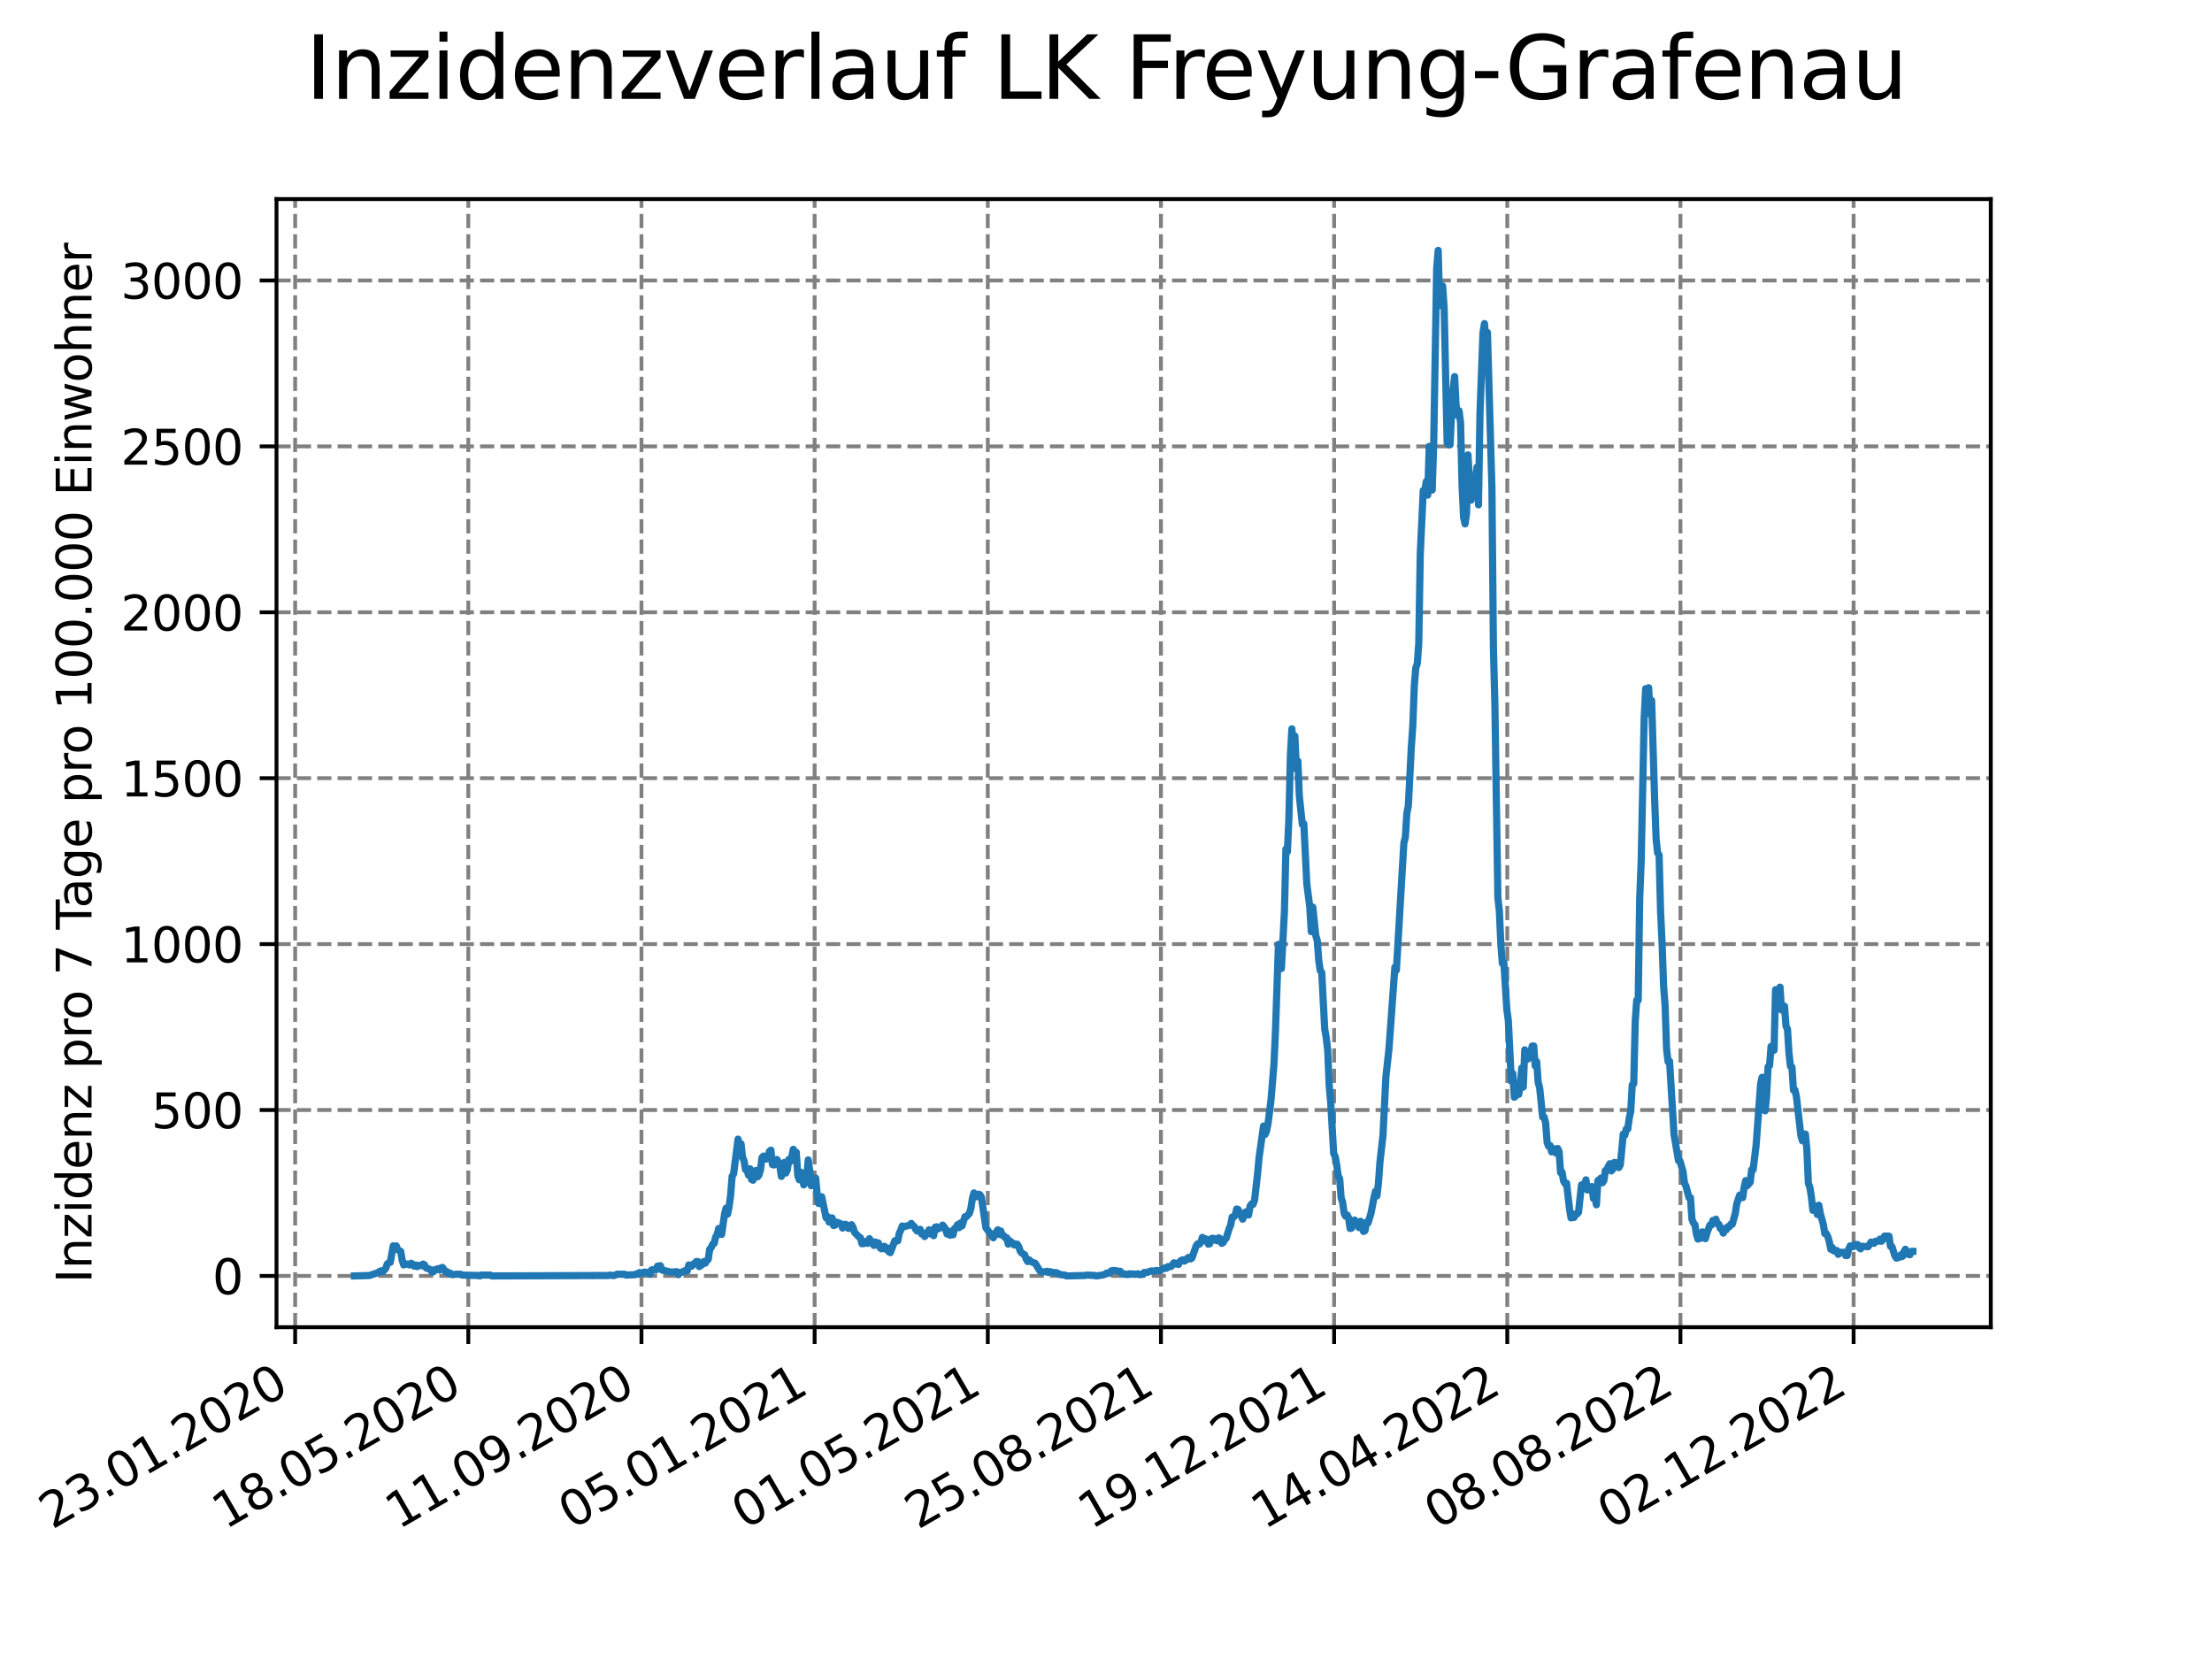 <?xml version="1.0" encoding="utf-8" standalone="no"?>
<!DOCTYPE svg PUBLIC "-//W3C//DTD SVG 1.1//EN"
  "http://www.w3.org/Graphics/SVG/1.1/DTD/svg11.dtd">
<svg xmlns:xlink="http://www.w3.org/1999/xlink" width="460.8pt" height="345.6pt" viewBox="0 0 460.8 345.6" xmlns="http://www.w3.org/2000/svg" version="1.1">
 <defs>
  <style type="text/css">*{stroke-linejoin: round; stroke-linecap: butt}</style>
 </defs>
 <g id="figure_1">
  <g id="patch_1">
   <path d="M 0 345.6 
L 460.8 345.6 
L 460.8 0 
L 0 0 
z
" style="fill: #ffffff"/>
  </g>
  <g id="axes_1">
   <g id="patch_2">
    <path d="M 57.6 276.48 
L 414.72 276.48 
L 414.72 41.472 
L 57.6 41.472 
z
" style="fill: #ffffff"/>
   </g>
   <g id="matplotlib.axis_1">
    <g id="xtick_1">
     <g id="line2d_1">
      <path d="M 61.485 276.48 
L 61.485 41.472 
" clip-path="url(#pc137f4e716)" style="fill: none; stroke-dasharray: 2.96,1.28; stroke-dashoffset: 0; stroke: #808080; stroke-width: 0.8"/>
     </g>
     <g id="line2d_2">
      <defs>
       <path id="mbde26424a0" d="M 0 0 
L 0 3.5 
" style="stroke: #000000; stroke-width: 0.8"/>
      </defs>
      <g>
       <use xlink:href="#mbde26424a0" x="61.485" y="276.48" style="stroke: #000000; stroke-width: 0.8"/>
      </g>
     </g>
     <g id="text_1">
      <!-- 23.01.2020 -->
      <g transform="translate(10.859 318.689) rotate(-30) scale(0.1 -0.1)">
       <defs>
        <path id="DejaVuSans-32" d="M 1228 531 
L 3431 531 
L 3431 0 
L 469 0 
L 469 531 
Q 828 903 1448 1529 
Q 2069 2156 2228 2338 
Q 2531 2678 2651 2914 
Q 2772 3150 2772 3378 
Q 2772 3750 2511 3984 
Q 2250 4219 1831 4219 
Q 1534 4219 1204 4116 
Q 875 4013 500 3803 
L 500 4441 
Q 881 4594 1212 4672 
Q 1544 4750 1819 4750 
Q 2544 4750 2975 4387 
Q 3406 4025 3406 3419 
Q 3406 3131 3298 2873 
Q 3191 2616 2906 2266 
Q 2828 2175 2409 1742 
Q 1991 1309 1228 531 
z
" transform="scale(0.016)"/>
        <path id="DejaVuSans-33" d="M 2597 2516 
Q 3050 2419 3304 2112 
Q 3559 1806 3559 1356 
Q 3559 666 3084 287 
Q 2609 -91 1734 -91 
Q 1441 -91 1130 -33 
Q 819 25 488 141 
L 488 750 
Q 750 597 1062 519 
Q 1375 441 1716 441 
Q 2309 441 2620 675 
Q 2931 909 2931 1356 
Q 2931 1769 2642 2001 
Q 2353 2234 1838 2234 
L 1294 2234 
L 1294 2753 
L 1863 2753 
Q 2328 2753 2575 2939 
Q 2822 3125 2822 3475 
Q 2822 3834 2567 4026 
Q 2313 4219 1838 4219 
Q 1578 4219 1281 4162 
Q 984 4106 628 3988 
L 628 4550 
Q 988 4650 1302 4700 
Q 1616 4750 1894 4750 
Q 2613 4750 3031 4423 
Q 3450 4097 3450 3541 
Q 3450 3153 3228 2886 
Q 3006 2619 2597 2516 
z
" transform="scale(0.016)"/>
        <path id="DejaVuSans-2e" d="M 684 794 
L 1344 794 
L 1344 0 
L 684 0 
L 684 794 
z
" transform="scale(0.016)"/>
        <path id="DejaVuSans-30" d="M 2034 4250 
Q 1547 4250 1301 3770 
Q 1056 3291 1056 2328 
Q 1056 1369 1301 889 
Q 1547 409 2034 409 
Q 2525 409 2770 889 
Q 3016 1369 3016 2328 
Q 3016 3291 2770 3770 
Q 2525 4250 2034 4250 
z
M 2034 4750 
Q 2819 4750 3233 4129 
Q 3647 3509 3647 2328 
Q 3647 1150 3233 529 
Q 2819 -91 2034 -91 
Q 1250 -91 836 529 
Q 422 1150 422 2328 
Q 422 3509 836 4129 
Q 1250 4750 2034 4750 
z
" transform="scale(0.016)"/>
        <path id="DejaVuSans-31" d="M 794 531 
L 1825 531 
L 1825 4091 
L 703 3866 
L 703 4441 
L 1819 4666 
L 2450 4666 
L 2450 531 
L 3481 531 
L 3481 0 
L 794 0 
L 794 531 
z
" transform="scale(0.016)"/>
       </defs>
       <use xlink:href="#DejaVuSans-32"/>
       <use xlink:href="#DejaVuSans-33" x="63.623"/>
       <use xlink:href="#DejaVuSans-2e" x="127.246"/>
       <use xlink:href="#DejaVuSans-30" x="159.033"/>
       <use xlink:href="#DejaVuSans-31" x="222.656"/>
       <use xlink:href="#DejaVuSans-2e" x="286.279"/>
       <use xlink:href="#DejaVuSans-32" x="318.066"/>
       <use xlink:href="#DejaVuSans-30" x="381.689"/>
       <use xlink:href="#DejaVuSans-32" x="445.312"/>
       <use xlink:href="#DejaVuSans-30" x="508.936"/>
      </g>
     </g>
    </g>
    <g id="xtick_2">
     <g id="line2d_3">
      <path d="M 97.557 276.48 
L 97.557 41.472 
" clip-path="url(#pc137f4e716)" style="fill: none; stroke-dasharray: 2.96,1.28; stroke-dashoffset: 0; stroke: #808080; stroke-width: 0.8"/>
     </g>
     <g id="line2d_4">
      <g>
       <use xlink:href="#mbde26424a0" x="97.557" y="276.48" style="stroke: #000000; stroke-width: 0.8"/>
      </g>
     </g>
     <g id="text_2">
      <!-- 18.05.2020 -->
      <g transform="translate(46.932 318.689) rotate(-30) scale(0.1 -0.1)">
       <defs>
        <path id="DejaVuSans-38" d="M 2034 2216 
Q 1584 2216 1326 1975 
Q 1069 1734 1069 1313 
Q 1069 891 1326 650 
Q 1584 409 2034 409 
Q 2484 409 2743 651 
Q 3003 894 3003 1313 
Q 3003 1734 2745 1975 
Q 2488 2216 2034 2216 
z
M 1403 2484 
Q 997 2584 770 2862 
Q 544 3141 544 3541 
Q 544 4100 942 4425 
Q 1341 4750 2034 4750 
Q 2731 4750 3128 4425 
Q 3525 4100 3525 3541 
Q 3525 3141 3298 2862 
Q 3072 2584 2669 2484 
Q 3125 2378 3379 2068 
Q 3634 1759 3634 1313 
Q 3634 634 3220 271 
Q 2806 -91 2034 -91 
Q 1263 -91 848 271 
Q 434 634 434 1313 
Q 434 1759 690 2068 
Q 947 2378 1403 2484 
z
M 1172 3481 
Q 1172 3119 1398 2916 
Q 1625 2713 2034 2713 
Q 2441 2713 2670 2916 
Q 2900 3119 2900 3481 
Q 2900 3844 2670 4047 
Q 2441 4250 2034 4250 
Q 1625 4250 1398 4047 
Q 1172 3844 1172 3481 
z
" transform="scale(0.016)"/>
        <path id="DejaVuSans-35" d="M 691 4666 
L 3169 4666 
L 3169 4134 
L 1269 4134 
L 1269 2991 
Q 1406 3038 1543 3061 
Q 1681 3084 1819 3084 
Q 2600 3084 3056 2656 
Q 3513 2228 3513 1497 
Q 3513 744 3044 326 
Q 2575 -91 1722 -91 
Q 1428 -91 1123 -41 
Q 819 9 494 109 
L 494 744 
Q 775 591 1075 516 
Q 1375 441 1709 441 
Q 2250 441 2565 725 
Q 2881 1009 2881 1497 
Q 2881 1984 2565 2268 
Q 2250 2553 1709 2553 
Q 1456 2553 1204 2497 
Q 953 2441 691 2322 
L 691 4666 
z
" transform="scale(0.016)"/>
       </defs>
       <use xlink:href="#DejaVuSans-31"/>
       <use xlink:href="#DejaVuSans-38" x="63.623"/>
       <use xlink:href="#DejaVuSans-2e" x="127.246"/>
       <use xlink:href="#DejaVuSans-30" x="159.033"/>
       <use xlink:href="#DejaVuSans-35" x="222.656"/>
       <use xlink:href="#DejaVuSans-2e" x="286.279"/>
       <use xlink:href="#DejaVuSans-32" x="318.066"/>
       <use xlink:href="#DejaVuSans-30" x="381.689"/>
       <use xlink:href="#DejaVuSans-32" x="445.312"/>
       <use xlink:href="#DejaVuSans-30" x="508.936"/>
      </g>
     </g>
    </g>
    <g id="xtick_3">
     <g id="line2d_5">
      <path d="M 133.63 276.48 
L 133.63 41.472 
" clip-path="url(#pc137f4e716)" style="fill: none; stroke-dasharray: 2.96,1.28; stroke-dashoffset: 0; stroke: #808080; stroke-width: 0.8"/>
     </g>
     <g id="line2d_6">
      <g>
       <use xlink:href="#mbde26424a0" x="133.63" y="276.48" style="stroke: #000000; stroke-width: 0.8"/>
      </g>
     </g>
     <g id="text_3">
      <!-- 11.09.2020 -->
      <g transform="translate(83.005 318.689) rotate(-30) scale(0.1 -0.1)">
       <defs>
        <path id="DejaVuSans-39" d="M 703 97 
L 703 672 
Q 941 559 1184 500 
Q 1428 441 1663 441 
Q 2288 441 2617 861 
Q 2947 1281 2994 2138 
Q 2813 1869 2534 1725 
Q 2256 1581 1919 1581 
Q 1219 1581 811 2004 
Q 403 2428 403 3163 
Q 403 3881 828 4315 
Q 1253 4750 1959 4750 
Q 2769 4750 3195 4129 
Q 3622 3509 3622 2328 
Q 3622 1225 3098 567 
Q 2575 -91 1691 -91 
Q 1453 -91 1209 -44 
Q 966 3 703 97 
z
M 1959 2075 
Q 2384 2075 2632 2365 
Q 2881 2656 2881 3163 
Q 2881 3666 2632 3958 
Q 2384 4250 1959 4250 
Q 1534 4250 1286 3958 
Q 1038 3666 1038 3163 
Q 1038 2656 1286 2365 
Q 1534 2075 1959 2075 
z
" transform="scale(0.016)"/>
       </defs>
       <use xlink:href="#DejaVuSans-31"/>
       <use xlink:href="#DejaVuSans-31" x="63.623"/>
       <use xlink:href="#DejaVuSans-2e" x="127.246"/>
       <use xlink:href="#DejaVuSans-30" x="159.033"/>
       <use xlink:href="#DejaVuSans-39" x="222.656"/>
       <use xlink:href="#DejaVuSans-2e" x="286.279"/>
       <use xlink:href="#DejaVuSans-32" x="318.066"/>
       <use xlink:href="#DejaVuSans-30" x="381.689"/>
       <use xlink:href="#DejaVuSans-32" x="445.312"/>
       <use xlink:href="#DejaVuSans-30" x="508.936"/>
      </g>
     </g>
    </g>
    <g id="xtick_4">
     <g id="line2d_7">
      <path d="M 169.703 276.48 
L 169.703 41.472 
" clip-path="url(#pc137f4e716)" style="fill: none; stroke-dasharray: 2.96,1.28; stroke-dashoffset: 0; stroke: #808080; stroke-width: 0.8"/>
     </g>
     <g id="line2d_8">
      <g>
       <use xlink:href="#mbde26424a0" x="169.703" y="276.48" style="stroke: #000000; stroke-width: 0.8"/>
      </g>
     </g>
     <g id="text_4">
      <!-- 05.01.2021 -->
      <g transform="translate(119.078 318.689) rotate(-30) scale(0.1 -0.1)">
       <use xlink:href="#DejaVuSans-30"/>
       <use xlink:href="#DejaVuSans-35" x="63.623"/>
       <use xlink:href="#DejaVuSans-2e" x="127.246"/>
       <use xlink:href="#DejaVuSans-30" x="159.033"/>
       <use xlink:href="#DejaVuSans-31" x="222.656"/>
       <use xlink:href="#DejaVuSans-2e" x="286.279"/>
       <use xlink:href="#DejaVuSans-32" x="318.066"/>
       <use xlink:href="#DejaVuSans-30" x="381.689"/>
       <use xlink:href="#DejaVuSans-32" x="445.312"/>
       <use xlink:href="#DejaVuSans-31" x="508.936"/>
      </g>
     </g>
    </g>
    <g id="xtick_5">
     <g id="line2d_9">
      <path d="M 205.775 276.48 
L 205.775 41.472 
" clip-path="url(#pc137f4e716)" style="fill: none; stroke-dasharray: 2.96,1.28; stroke-dashoffset: 0; stroke: #808080; stroke-width: 0.8"/>
     </g>
     <g id="line2d_10">
      <g>
       <use xlink:href="#mbde26424a0" x="205.775" y="276.48" style="stroke: #000000; stroke-width: 0.8"/>
      </g>
     </g>
     <g id="text_5">
      <!-- 01.05.2021 -->
      <g transform="translate(155.15 318.689) rotate(-30) scale(0.1 -0.1)">
       <use xlink:href="#DejaVuSans-30"/>
       <use xlink:href="#DejaVuSans-31" x="63.623"/>
       <use xlink:href="#DejaVuSans-2e" x="127.246"/>
       <use xlink:href="#DejaVuSans-30" x="159.033"/>
       <use xlink:href="#DejaVuSans-35" x="222.656"/>
       <use xlink:href="#DejaVuSans-2e" x="286.279"/>
       <use xlink:href="#DejaVuSans-32" x="318.066"/>
       <use xlink:href="#DejaVuSans-30" x="381.689"/>
       <use xlink:href="#DejaVuSans-32" x="445.312"/>
       <use xlink:href="#DejaVuSans-31" x="508.936"/>
      </g>
     </g>
    </g>
    <g id="xtick_6">
     <g id="line2d_11">
      <path d="M 241.848 276.48 
L 241.848 41.472 
" clip-path="url(#pc137f4e716)" style="fill: none; stroke-dasharray: 2.96,1.28; stroke-dashoffset: 0; stroke: #808080; stroke-width: 0.8"/>
     </g>
     <g id="line2d_12">
      <g>
       <use xlink:href="#mbde26424a0" x="241.848" y="276.48" style="stroke: #000000; stroke-width: 0.8"/>
      </g>
     </g>
     <g id="text_6">
      <!-- 25.08.2021 -->
      <g transform="translate(191.223 318.689) rotate(-30) scale(0.1 -0.1)">
       <use xlink:href="#DejaVuSans-32"/>
       <use xlink:href="#DejaVuSans-35" x="63.623"/>
       <use xlink:href="#DejaVuSans-2e" x="127.246"/>
       <use xlink:href="#DejaVuSans-30" x="159.033"/>
       <use xlink:href="#DejaVuSans-38" x="222.656"/>
       <use xlink:href="#DejaVuSans-2e" x="286.279"/>
       <use xlink:href="#DejaVuSans-32" x="318.066"/>
       <use xlink:href="#DejaVuSans-30" x="381.689"/>
       <use xlink:href="#DejaVuSans-32" x="445.312"/>
       <use xlink:href="#DejaVuSans-31" x="508.936"/>
      </g>
     </g>
    </g>
    <g id="xtick_7">
     <g id="line2d_13">
      <path d="M 277.921 276.48 
L 277.921 41.472 
" clip-path="url(#pc137f4e716)" style="fill: none; stroke-dasharray: 2.96,1.28; stroke-dashoffset: 0; stroke: #808080; stroke-width: 0.8"/>
     </g>
     <g id="line2d_14">
      <g>
       <use xlink:href="#mbde26424a0" x="277.921" y="276.48" style="stroke: #000000; stroke-width: 0.8"/>
      </g>
     </g>
     <g id="text_7">
      <!-- 19.12.2021 -->
      <g transform="translate(227.296 318.689) rotate(-30) scale(0.1 -0.1)">
       <use xlink:href="#DejaVuSans-31"/>
       <use xlink:href="#DejaVuSans-39" x="63.623"/>
       <use xlink:href="#DejaVuSans-2e" x="127.246"/>
       <use xlink:href="#DejaVuSans-31" x="159.033"/>
       <use xlink:href="#DejaVuSans-32" x="222.656"/>
       <use xlink:href="#DejaVuSans-2e" x="286.279"/>
       <use xlink:href="#DejaVuSans-32" x="318.066"/>
       <use xlink:href="#DejaVuSans-30" x="381.689"/>
       <use xlink:href="#DejaVuSans-32" x="445.312"/>
       <use xlink:href="#DejaVuSans-31" x="508.936"/>
      </g>
     </g>
    </g>
    <g id="xtick_8">
     <g id="line2d_15">
      <path d="M 313.994 276.48 
L 313.994 41.472 
" clip-path="url(#pc137f4e716)" style="fill: none; stroke-dasharray: 2.96,1.28; stroke-dashoffset: 0; stroke: #808080; stroke-width: 0.8"/>
     </g>
     <g id="line2d_16">
      <g>
       <use xlink:href="#mbde26424a0" x="313.994" y="276.48" style="stroke: #000000; stroke-width: 0.8"/>
      </g>
     </g>
     <g id="text_8">
      <!-- 14.04.2022 -->
      <g transform="translate(263.368 318.689) rotate(-30) scale(0.1 -0.1)">
       <defs>
        <path id="DejaVuSans-34" d="M 2419 4116 
L 825 1625 
L 2419 1625 
L 2419 4116 
z
M 2253 4666 
L 3047 4666 
L 3047 1625 
L 3713 1625 
L 3713 1100 
L 3047 1100 
L 3047 0 
L 2419 0 
L 2419 1100 
L 313 1100 
L 313 1709 
L 2253 4666 
z
" transform="scale(0.016)"/>
       </defs>
       <use xlink:href="#DejaVuSans-31"/>
       <use xlink:href="#DejaVuSans-34" x="63.623"/>
       <use xlink:href="#DejaVuSans-2e" x="127.246"/>
       <use xlink:href="#DejaVuSans-30" x="159.033"/>
       <use xlink:href="#DejaVuSans-34" x="222.656"/>
       <use xlink:href="#DejaVuSans-2e" x="286.279"/>
       <use xlink:href="#DejaVuSans-32" x="318.066"/>
       <use xlink:href="#DejaVuSans-30" x="381.689"/>
       <use xlink:href="#DejaVuSans-32" x="445.312"/>
       <use xlink:href="#DejaVuSans-32" x="508.936"/>
      </g>
     </g>
    </g>
    <g id="xtick_9">
     <g id="line2d_17">
      <path d="M 350.066 276.48 
L 350.066 41.472 
" clip-path="url(#pc137f4e716)" style="fill: none; stroke-dasharray: 2.96,1.28; stroke-dashoffset: 0; stroke: #808080; stroke-width: 0.8"/>
     </g>
     <g id="line2d_18">
      <g>
       <use xlink:href="#mbde26424a0" x="350.066" y="276.48" style="stroke: #000000; stroke-width: 0.8"/>
      </g>
     </g>
     <g id="text_9">
      <!-- 08.08.2022 -->
      <g transform="translate(299.441 318.689) rotate(-30) scale(0.1 -0.1)">
       <use xlink:href="#DejaVuSans-30"/>
       <use xlink:href="#DejaVuSans-38" x="63.623"/>
       <use xlink:href="#DejaVuSans-2e" x="127.246"/>
       <use xlink:href="#DejaVuSans-30" x="159.033"/>
       <use xlink:href="#DejaVuSans-38" x="222.656"/>
       <use xlink:href="#DejaVuSans-2e" x="286.279"/>
       <use xlink:href="#DejaVuSans-32" x="318.066"/>
       <use xlink:href="#DejaVuSans-30" x="381.689"/>
       <use xlink:href="#DejaVuSans-32" x="445.312"/>
       <use xlink:href="#DejaVuSans-32" x="508.936"/>
      </g>
     </g>
    </g>
    <g id="xtick_10">
     <g id="line2d_19">
      <path d="M 386.139 276.48 
L 386.139 41.472 
" clip-path="url(#pc137f4e716)" style="fill: none; stroke-dasharray: 2.96,1.28; stroke-dashoffset: 0; stroke: #808080; stroke-width: 0.8"/>
     </g>
     <g id="line2d_20">
      <g>
       <use xlink:href="#mbde26424a0" x="386.139" y="276.48" style="stroke: #000000; stroke-width: 0.8"/>
      </g>
     </g>
     <g id="text_10">
      <!-- 02.12.2022 -->
      <g transform="translate(335.514 318.689) rotate(-30) scale(0.1 -0.1)">
       <use xlink:href="#DejaVuSans-30"/>
       <use xlink:href="#DejaVuSans-32" x="63.623"/>
       <use xlink:href="#DejaVuSans-2e" x="127.246"/>
       <use xlink:href="#DejaVuSans-31" x="159.033"/>
       <use xlink:href="#DejaVuSans-32" x="222.656"/>
       <use xlink:href="#DejaVuSans-2e" x="286.279"/>
       <use xlink:href="#DejaVuSans-32" x="318.066"/>
       <use xlink:href="#DejaVuSans-30" x="381.689"/>
       <use xlink:href="#DejaVuSans-32" x="445.312"/>
       <use xlink:href="#DejaVuSans-32" x="508.936"/>
      </g>
     </g>
    </g>
   </g>
   <g id="matplotlib.axis_2">
    <g id="ytick_1">
     <g id="line2d_21">
      <path d="M 57.6 265.798 
L 414.72 265.798 
" clip-path="url(#pc137f4e716)" style="fill: none; stroke-dasharray: 2.96,1.28; stroke-dashoffset: 0; stroke: #808080; stroke-width: 0.8"/>
     </g>
     <g id="line2d_22">
      <defs>
       <path id="m757ca12ae9" d="M 0 0 
L -3.5 0 
" style="stroke: #000000; stroke-width: 0.8"/>
      </defs>
      <g>
       <use xlink:href="#m757ca12ae9" x="57.6" y="265.798" style="stroke: #000000; stroke-width: 0.8"/>
      </g>
     </g>
     <g id="text_11">
      <!-- 0 -->
      <g transform="translate(44.237 269.597) scale(0.1 -0.1)">
       <use xlink:href="#DejaVuSans-30"/>
      </g>
     </g>
    </g>
    <g id="ytick_2">
     <g id="line2d_23">
      <path d="M 57.6 231.236 
L 414.72 231.236 
" clip-path="url(#pc137f4e716)" style="fill: none; stroke-dasharray: 2.96,1.28; stroke-dashoffset: 0; stroke: #808080; stroke-width: 0.8"/>
     </g>
     <g id="line2d_24">
      <g>
       <use xlink:href="#m757ca12ae9" x="57.6" y="231.236" style="stroke: #000000; stroke-width: 0.8"/>
      </g>
     </g>
     <g id="text_12">
      <!-- 500 -->
      <g transform="translate(31.512 235.036) scale(0.1 -0.1)">
       <use xlink:href="#DejaVuSans-35"/>
       <use xlink:href="#DejaVuSans-30" x="63.623"/>
       <use xlink:href="#DejaVuSans-30" x="127.246"/>
      </g>
     </g>
    </g>
    <g id="ytick_3">
     <g id="line2d_25">
      <path d="M 57.6 196.675 
L 414.72 196.675 
" clip-path="url(#pc137f4e716)" style="fill: none; stroke-dasharray: 2.96,1.28; stroke-dashoffset: 0; stroke: #808080; stroke-width: 0.8"/>
     </g>
     <g id="line2d_26">
      <g>
       <use xlink:href="#m757ca12ae9" x="57.6" y="196.675" style="stroke: #000000; stroke-width: 0.8"/>
      </g>
     </g>
     <g id="text_13">
      <!-- 1000 -->
      <g transform="translate(25.15 200.474) scale(0.1 -0.1)">
       <use xlink:href="#DejaVuSans-31"/>
       <use xlink:href="#DejaVuSans-30" x="63.623"/>
       <use xlink:href="#DejaVuSans-30" x="127.246"/>
       <use xlink:href="#DejaVuSans-30" x="190.869"/>
      </g>
     </g>
    </g>
    <g id="ytick_4">
     <g id="line2d_27">
      <path d="M 57.6 162.114 
L 414.72 162.114 
" clip-path="url(#pc137f4e716)" style="fill: none; stroke-dasharray: 2.96,1.28; stroke-dashoffset: 0; stroke: #808080; stroke-width: 0.8"/>
     </g>
     <g id="line2d_28">
      <g>
       <use xlink:href="#m757ca12ae9" x="57.6" y="162.114" style="stroke: #000000; stroke-width: 0.8"/>
      </g>
     </g>
     <g id="text_14">
      <!-- 1500 -->
      <g transform="translate(25.15 165.913) scale(0.1 -0.1)">
       <use xlink:href="#DejaVuSans-31"/>
       <use xlink:href="#DejaVuSans-35" x="63.623"/>
       <use xlink:href="#DejaVuSans-30" x="127.246"/>
       <use xlink:href="#DejaVuSans-30" x="190.869"/>
      </g>
     </g>
    </g>
    <g id="ytick_5">
     <g id="line2d_29">
      <path d="M 57.6 127.552 
L 414.72 127.552 
" clip-path="url(#pc137f4e716)" style="fill: none; stroke-dasharray: 2.96,1.28; stroke-dashoffset: 0; stroke: #808080; stroke-width: 0.8"/>
     </g>
     <g id="line2d_30">
      <g>
       <use xlink:href="#m757ca12ae9" x="57.6" y="127.552" style="stroke: #000000; stroke-width: 0.8"/>
      </g>
     </g>
     <g id="text_15">
      <!-- 2000 -->
      <g transform="translate(25.15 131.351) scale(0.1 -0.1)">
       <use xlink:href="#DejaVuSans-32"/>
       <use xlink:href="#DejaVuSans-30" x="63.623"/>
       <use xlink:href="#DejaVuSans-30" x="127.246"/>
       <use xlink:href="#DejaVuSans-30" x="190.869"/>
      </g>
     </g>
    </g>
    <g id="ytick_6">
     <g id="line2d_31">
      <path d="M 57.6 92.991 
L 414.72 92.991 
" clip-path="url(#pc137f4e716)" style="fill: none; stroke-dasharray: 2.96,1.28; stroke-dashoffset: 0; stroke: #808080; stroke-width: 0.8"/>
     </g>
     <g id="line2d_32">
      <g>
       <use xlink:href="#m757ca12ae9" x="57.6" y="92.991" style="stroke: #000000; stroke-width: 0.8"/>
      </g>
     </g>
     <g id="text_16">
      <!-- 2500 -->
      <g transform="translate(25.15 96.79) scale(0.1 -0.1)">
       <use xlink:href="#DejaVuSans-32"/>
       <use xlink:href="#DejaVuSans-35" x="63.623"/>
       <use xlink:href="#DejaVuSans-30" x="127.246"/>
       <use xlink:href="#DejaVuSans-30" x="190.869"/>
      </g>
     </g>
    </g>
    <g id="ytick_7">
     <g id="line2d_33">
      <path d="M 57.6 58.429 
L 414.72 58.429 
" clip-path="url(#pc137f4e716)" style="fill: none; stroke-dasharray: 2.96,1.28; stroke-dashoffset: 0; stroke: #808080; stroke-width: 0.8"/>
     </g>
     <g id="line2d_34">
      <g>
       <use xlink:href="#m757ca12ae9" x="57.6" y="58.429" style="stroke: #000000; stroke-width: 0.8"/>
      </g>
     </g>
     <g id="text_17">
      <!-- 3000 -->
      <g transform="translate(25.15 62.229) scale(0.1 -0.1)">
       <use xlink:href="#DejaVuSans-33"/>
       <use xlink:href="#DejaVuSans-30" x="63.623"/>
       <use xlink:href="#DejaVuSans-30" x="127.246"/>
       <use xlink:href="#DejaVuSans-30" x="190.869"/>
      </g>
     </g>
    </g>
    <g id="text_18">
     <!-- Inzidenz pro 7 Tage pro 100.000 Einwohner -->
     <g transform="translate(19.07 267.301) rotate(-90) scale(0.1 -0.1)">
      <defs>
       <path id="DejaVuSans-49" d="M 628 4666 
L 1259 4666 
L 1259 0 
L 628 0 
L 628 4666 
z
" transform="scale(0.016)"/>
       <path id="DejaVuSans-6e" d="M 3513 2113 
L 3513 0 
L 2938 0 
L 2938 2094 
Q 2938 2591 2744 2837 
Q 2550 3084 2163 3084 
Q 1697 3084 1428 2787 
Q 1159 2491 1159 1978 
L 1159 0 
L 581 0 
L 581 3500 
L 1159 3500 
L 1159 2956 
Q 1366 3272 1645 3428 
Q 1925 3584 2291 3584 
Q 2894 3584 3203 3211 
Q 3513 2838 3513 2113 
z
" transform="scale(0.016)"/>
       <path id="DejaVuSans-7a" d="M 353 3500 
L 3084 3500 
L 3084 2975 
L 922 459 
L 3084 459 
L 3084 0 
L 275 0 
L 275 525 
L 2438 3041 
L 353 3041 
L 353 3500 
z
" transform="scale(0.016)"/>
       <path id="DejaVuSans-69" d="M 603 3500 
L 1178 3500 
L 1178 0 
L 603 0 
L 603 3500 
z
M 603 4863 
L 1178 4863 
L 1178 4134 
L 603 4134 
L 603 4863 
z
" transform="scale(0.016)"/>
       <path id="DejaVuSans-64" d="M 2906 2969 
L 2906 4863 
L 3481 4863 
L 3481 0 
L 2906 0 
L 2906 525 
Q 2725 213 2448 61 
Q 2172 -91 1784 -91 
Q 1150 -91 751 415 
Q 353 922 353 1747 
Q 353 2572 751 3078 
Q 1150 3584 1784 3584 
Q 2172 3584 2448 3432 
Q 2725 3281 2906 2969 
z
M 947 1747 
Q 947 1113 1208 752 
Q 1469 391 1925 391 
Q 2381 391 2643 752 
Q 2906 1113 2906 1747 
Q 2906 2381 2643 2742 
Q 2381 3103 1925 3103 
Q 1469 3103 1208 2742 
Q 947 2381 947 1747 
z
" transform="scale(0.016)"/>
       <path id="DejaVuSans-65" d="M 3597 1894 
L 3597 1613 
L 953 1613 
Q 991 1019 1311 708 
Q 1631 397 2203 397 
Q 2534 397 2845 478 
Q 3156 559 3463 722 
L 3463 178 
Q 3153 47 2828 -22 
Q 2503 -91 2169 -91 
Q 1331 -91 842 396 
Q 353 884 353 1716 
Q 353 2575 817 3079 
Q 1281 3584 2069 3584 
Q 2775 3584 3186 3129 
Q 3597 2675 3597 1894 
z
M 3022 2063 
Q 3016 2534 2758 2815 
Q 2500 3097 2075 3097 
Q 1594 3097 1305 2825 
Q 1016 2553 972 2059 
L 3022 2063 
z
" transform="scale(0.016)"/>
       <path id="DejaVuSans-20" transform="scale(0.016)"/>
       <path id="DejaVuSans-70" d="M 1159 525 
L 1159 -1331 
L 581 -1331 
L 581 3500 
L 1159 3500 
L 1159 2969 
Q 1341 3281 1617 3432 
Q 1894 3584 2278 3584 
Q 2916 3584 3314 3078 
Q 3713 2572 3713 1747 
Q 3713 922 3314 415 
Q 2916 -91 2278 -91 
Q 1894 -91 1617 61 
Q 1341 213 1159 525 
z
M 3116 1747 
Q 3116 2381 2855 2742 
Q 2594 3103 2138 3103 
Q 1681 3103 1420 2742 
Q 1159 2381 1159 1747 
Q 1159 1113 1420 752 
Q 1681 391 2138 391 
Q 2594 391 2855 752 
Q 3116 1113 3116 1747 
z
" transform="scale(0.016)"/>
       <path id="DejaVuSans-72" d="M 2631 2963 
Q 2534 3019 2420 3045 
Q 2306 3072 2169 3072 
Q 1681 3072 1420 2755 
Q 1159 2438 1159 1844 
L 1159 0 
L 581 0 
L 581 3500 
L 1159 3500 
L 1159 2956 
Q 1341 3275 1631 3429 
Q 1922 3584 2338 3584 
Q 2397 3584 2469 3576 
Q 2541 3569 2628 3553 
L 2631 2963 
z
" transform="scale(0.016)"/>
       <path id="DejaVuSans-6f" d="M 1959 3097 
Q 1497 3097 1228 2736 
Q 959 2375 959 1747 
Q 959 1119 1226 758 
Q 1494 397 1959 397 
Q 2419 397 2687 759 
Q 2956 1122 2956 1747 
Q 2956 2369 2687 2733 
Q 2419 3097 1959 3097 
z
M 1959 3584 
Q 2709 3584 3137 3096 
Q 3566 2609 3566 1747 
Q 3566 888 3137 398 
Q 2709 -91 1959 -91 
Q 1206 -91 779 398 
Q 353 888 353 1747 
Q 353 2609 779 3096 
Q 1206 3584 1959 3584 
z
" transform="scale(0.016)"/>
       <path id="DejaVuSans-37" d="M 525 4666 
L 3525 4666 
L 3525 4397 
L 1831 0 
L 1172 0 
L 2766 4134 
L 525 4134 
L 525 4666 
z
" transform="scale(0.016)"/>
       <path id="DejaVuSans-54" d="M -19 4666 
L 3928 4666 
L 3928 4134 
L 2272 4134 
L 2272 0 
L 1638 0 
L 1638 4134 
L -19 4134 
L -19 4666 
z
" transform="scale(0.016)"/>
       <path id="DejaVuSans-61" d="M 2194 1759 
Q 1497 1759 1228 1600 
Q 959 1441 959 1056 
Q 959 750 1161 570 
Q 1363 391 1709 391 
Q 2188 391 2477 730 
Q 2766 1069 2766 1631 
L 2766 1759 
L 2194 1759 
z
M 3341 1997 
L 3341 0 
L 2766 0 
L 2766 531 
Q 2569 213 2275 61 
Q 1981 -91 1556 -91 
Q 1019 -91 701 211 
Q 384 513 384 1019 
Q 384 1609 779 1909 
Q 1175 2209 1959 2209 
L 2766 2209 
L 2766 2266 
Q 2766 2663 2505 2880 
Q 2244 3097 1772 3097 
Q 1472 3097 1187 3025 
Q 903 2953 641 2809 
L 641 3341 
Q 956 3463 1253 3523 
Q 1550 3584 1831 3584 
Q 2591 3584 2966 3190 
Q 3341 2797 3341 1997 
z
" transform="scale(0.016)"/>
       <path id="DejaVuSans-67" d="M 2906 1791 
Q 2906 2416 2648 2759 
Q 2391 3103 1925 3103 
Q 1463 3103 1205 2759 
Q 947 2416 947 1791 
Q 947 1169 1205 825 
Q 1463 481 1925 481 
Q 2391 481 2648 825 
Q 2906 1169 2906 1791 
z
M 3481 434 
Q 3481 -459 3084 -895 
Q 2688 -1331 1869 -1331 
Q 1566 -1331 1297 -1286 
Q 1028 -1241 775 -1147 
L 775 -588 
Q 1028 -725 1275 -790 
Q 1522 -856 1778 -856 
Q 2344 -856 2625 -561 
Q 2906 -266 2906 331 
L 2906 616 
Q 2728 306 2450 153 
Q 2172 0 1784 0 
Q 1141 0 747 490 
Q 353 981 353 1791 
Q 353 2603 747 3093 
Q 1141 3584 1784 3584 
Q 2172 3584 2450 3431 
Q 2728 3278 2906 2969 
L 2906 3500 
L 3481 3500 
L 3481 434 
z
" transform="scale(0.016)"/>
       <path id="DejaVuSans-45" d="M 628 4666 
L 3578 4666 
L 3578 4134 
L 1259 4134 
L 1259 2753 
L 3481 2753 
L 3481 2222 
L 1259 2222 
L 1259 531 
L 3634 531 
L 3634 0 
L 628 0 
L 628 4666 
z
" transform="scale(0.016)"/>
       <path id="DejaVuSans-77" d="M 269 3500 
L 844 3500 
L 1563 769 
L 2278 3500 
L 2956 3500 
L 3675 769 
L 4391 3500 
L 4966 3500 
L 4050 0 
L 3372 0 
L 2619 2869 
L 1863 0 
L 1184 0 
L 269 3500 
z
" transform="scale(0.016)"/>
       <path id="DejaVuSans-68" d="M 3513 2113 
L 3513 0 
L 2938 0 
L 2938 2094 
Q 2938 2591 2744 2837 
Q 2550 3084 2163 3084 
Q 1697 3084 1428 2787 
Q 1159 2491 1159 1978 
L 1159 0 
L 581 0 
L 581 4863 
L 1159 4863 
L 1159 2956 
Q 1366 3272 1645 3428 
Q 1925 3584 2291 3584 
Q 2894 3584 3203 3211 
Q 3513 2838 3513 2113 
z
" transform="scale(0.016)"/>
      </defs>
      <use xlink:href="#DejaVuSans-49"/>
      <use xlink:href="#DejaVuSans-6e" x="29.492"/>
      <use xlink:href="#DejaVuSans-7a" x="92.871"/>
      <use xlink:href="#DejaVuSans-69" x="145.361"/>
      <use xlink:href="#DejaVuSans-64" x="173.145"/>
      <use xlink:href="#DejaVuSans-65" x="236.621"/>
      <use xlink:href="#DejaVuSans-6e" x="298.145"/>
      <use xlink:href="#DejaVuSans-7a" x="361.523"/>
      <use xlink:href="#DejaVuSans-20" x="414.014"/>
      <use xlink:href="#DejaVuSans-70" x="445.801"/>
      <use xlink:href="#DejaVuSans-72" x="509.277"/>
      <use xlink:href="#DejaVuSans-6f" x="548.141"/>
      <use xlink:href="#DejaVuSans-20" x="609.322"/>
      <use xlink:href="#DejaVuSans-37" x="641.109"/>
      <use xlink:href="#DejaVuSans-20" x="704.732"/>
      <use xlink:href="#DejaVuSans-54" x="736.52"/>
      <use xlink:href="#DejaVuSans-61" x="781.104"/>
      <use xlink:href="#DejaVuSans-67" x="842.383"/>
      <use xlink:href="#DejaVuSans-65" x="905.859"/>
      <use xlink:href="#DejaVuSans-20" x="967.383"/>
      <use xlink:href="#DejaVuSans-70" x="999.17"/>
      <use xlink:href="#DejaVuSans-72" x="1062.646"/>
      <use xlink:href="#DejaVuSans-6f" x="1101.51"/>
      <use xlink:href="#DejaVuSans-20" x="1162.691"/>
      <use xlink:href="#DejaVuSans-31" x="1194.479"/>
      <use xlink:href="#DejaVuSans-30" x="1258.102"/>
      <use xlink:href="#DejaVuSans-30" x="1321.725"/>
      <use xlink:href="#DejaVuSans-2e" x="1385.348"/>
      <use xlink:href="#DejaVuSans-30" x="1417.135"/>
      <use xlink:href="#DejaVuSans-30" x="1480.758"/>
      <use xlink:href="#DejaVuSans-30" x="1544.381"/>
      <use xlink:href="#DejaVuSans-20" x="1608.004"/>
      <use xlink:href="#DejaVuSans-45" x="1639.791"/>
      <use xlink:href="#DejaVuSans-69" x="1702.975"/>
      <use xlink:href="#DejaVuSans-6e" x="1730.758"/>
      <use xlink:href="#DejaVuSans-77" x="1794.137"/>
      <use xlink:href="#DejaVuSans-6f" x="1875.924"/>
      <use xlink:href="#DejaVuSans-68" x="1937.105"/>
      <use xlink:href="#DejaVuSans-6e" x="2000.484"/>
      <use xlink:href="#DejaVuSans-65" x="2063.863"/>
      <use xlink:href="#DejaVuSans-72" x="2125.387"/>
     </g>
    </g>
   </g>
   <g id="line2d_35">
    <path d="M 73.833 265.798 
L 76.942 265.71 
L 78.808 265.092 
L 79.119 264.828 
L 79.43 264.739 
L 79.741 264.916 
L 80.363 264.21 
L 80.674 263.328 
L 80.985 263.063 
L 81.296 262.975 
L 81.918 259.535 
L 82.229 259.976 
L 82.54 259.535 
L 82.851 260.329 
L 83.473 260.682 
L 83.784 262.534 
L 84.095 263.504 
L 84.406 263.24 
L 85.339 263.504 
L 85.65 263.152 
L 86.272 263.769 
L 86.583 263.504 
L 86.894 263.857 
L 87.205 263.593 
L 87.826 263.681 
L 88.137 263.328 
L 88.448 263.504 
L 88.759 264.122 
L 89.692 264.475 
L 90.003 265.004 
L 90.314 264.916 
L 90.625 264.475 
L 90.936 264.475 
L 91.247 264.298 
L 91.558 264.563 
L 91.869 264.122 
L 92.18 264.034 
L 92.802 264.916 
L 93.113 264.916 
L 93.424 265.269 
L 93.735 265.18 
L 94.046 265.445 
L 94.357 265.533 
L 94.979 265.445 
L 95.912 265.445 
L 96.223 265.621 
L 99.643 265.71 
L 99.954 265.798 
L 100.265 265.621 
L 102.131 265.621 
L 102.442 265.798 
L 126.698 265.71 
L 127.009 265.621 
L 127.631 265.71 
L 127.942 265.71 
L 128.564 265.445 
L 130.119 265.445 
L 130.43 265.621 
L 132.295 265.533 
L 132.606 265.357 
L 132.917 265.445 
L 133.228 265.092 
L 133.539 265.269 
L 133.85 265.269 
L 134.161 265.004 
L 135.094 265.092 
L 135.405 265.445 
L 135.716 264.563 
L 136.027 264.475 
L 136.649 264.563 
L 136.96 263.769 
L 137.582 263.681 
L 137.893 264.563 
L 139.759 265.004 
L 141.003 264.916 
L 141.314 265.533 
L 141.625 265.18 
L 141.936 265.004 
L 142.247 265.004 
L 142.557 264.739 
L 143.179 264.739 
L 143.49 263.504 
L 144.112 263.769 
L 144.423 263.328 
L 144.734 263.24 
L 145.045 262.799 
L 145.356 262.799 
L 145.667 263.857 
L 146.289 263.416 
L 146.6 262.799 
L 146.911 263.152 
L 147.222 262.622 
L 147.533 262.358 
L 147.844 260.241 
L 148.155 259.888 
L 148.466 259.182 
L 148.777 259.006 
L 149.088 257.683 
L 149.399 257.153 
L 149.71 255.918 
L 150.021 257.065 
L 150.332 257.153 
L 150.954 252.831 
L 151.265 251.684 
L 151.576 252.919 
L 151.887 251.331 
L 152.198 249.038 
L 152.509 245.069 
L 152.82 244.539 
L 153.752 237.306 
L 154.063 238.717 
L 154.374 238.276 
L 154.685 241.099 
L 154.996 241.805 
L 155.307 243.657 
L 155.618 243.745 
L 155.929 244.804 
L 156.24 243.481 
L 156.551 245.686 
L 156.862 245.862 
L 157.484 243.834 
L 157.795 245.157 
L 158.106 244.804 
L 158.417 243.745 
L 158.728 241.187 
L 159.039 240.835 
L 159.35 241.276 
L 159.661 241.452 
L 159.972 240.923 
L 160.283 239.864 
L 160.594 239.6 
L 160.905 242.599 
L 161.216 242.687 
L 161.838 241.54 
L 162.149 242.069 
L 162.46 242.952 
L 162.771 245.069 
L 163.082 244.098 
L 163.393 242.158 
L 163.704 244.363 
L 164.015 243.657 
L 164.326 241.54 
L 164.636 241.981 
L 164.947 240.923 
L 165.258 239.423 
L 165.569 241.452 
L 165.88 240.041 
L 166.191 244.892 
L 166.502 245.774 
L 166.813 244.186 
L 167.124 244.892 
L 167.435 246.833 
L 167.746 246.392 
L 168.057 245.069 
L 168.368 241.628 
L 168.679 243.834 
L 168.99 247.009 
L 169.301 245.598 
L 169.612 246.039 
L 169.923 245.421 
L 170.234 248.773 
L 170.545 250.714 
L 170.856 250.714 
L 171.167 249.303 
L 172.1 253.713 
L 172.411 253.448 
L 172.722 254.595 
L 173.344 253.713 
L 173.655 255.301 
L 173.966 255.213 
L 174.277 254.595 
L 175.21 254.948 
L 175.521 255.83 
L 175.831 255.213 
L 176.142 255.036 
L 176.453 255.389 
L 176.764 255.918 
L 177.075 255.301 
L 177.386 255.124 
L 177.697 255.654 
L 178.008 256.712 
L 178.941 257.683 
L 179.252 257.859 
L 179.563 259.094 
L 180.185 259.006 
L 180.496 258.565 
L 180.807 259.006 
L 181.118 258.035 
L 181.429 258.565 
L 181.74 258.653 
L 182.051 259.447 
L 182.362 258.741 
L 182.673 259.094 
L 182.984 258.917 
L 183.295 259.888 
L 183.606 260.152 
L 183.917 260.064 
L 184.228 259.623 
L 184.539 260.241 
L 184.85 259.976 
L 185.161 260.77 
L 185.472 260.946 
L 186.405 258.476 
L 186.715 258.565 
L 187.026 258.476 
L 187.337 256.889 
L 187.648 256.271 
L 187.959 255.389 
L 188.27 255.566 
L 189.514 255.213 
L 189.825 254.86 
L 190.136 255.301 
L 190.447 255.477 
L 190.758 256.095 
L 191.069 256.448 
L 191.38 256.359 
L 191.691 256.095 
L 192.002 257.065 
L 192.313 256.889 
L 192.624 257.594 
L 193.557 256.183 
L 193.868 257.065 
L 194.179 256.889 
L 194.49 257.418 
L 194.801 255.654 
L 195.112 255.566 
L 195.423 256.007 
L 195.734 255.742 
L 196.045 255.742 
L 196.356 255.213 
L 196.667 255.566 
L 196.978 256.095 
L 197.289 257.065 
L 197.599 256.448 
L 197.91 257.33 
L 198.221 256.536 
L 198.532 257.241 
L 198.843 255.918 
L 199.154 255.83 
L 199.465 255.124 
L 199.776 255.742 
L 200.087 254.772 
L 200.398 255.389 
L 201.02 253.448 
L 201.331 253.448 
L 201.953 252.743 
L 202.264 251.684 
L 202.575 249.655 
L 202.886 248.509 
L 203.197 249.214 
L 203.508 249.303 
L 203.819 248.773 
L 204.13 248.862 
L 204.441 249.391 
L 205.374 255.742 
L 206.929 257.859 
L 207.551 256.624 
L 207.862 256.183 
L 208.173 257.153 
L 208.484 256.448 
L 208.794 257.33 
L 209.105 257.418 
L 209.416 257.859 
L 209.727 257.859 
L 210.038 259.182 
L 210.349 258.476 
L 210.66 258.829 
L 210.971 258.917 
L 211.282 259.359 
L 211.593 259.182 
L 211.904 259.182 
L 212.215 259.711 
L 212.526 260.593 
L 212.837 261.034 
L 213.459 261.387 
L 213.77 262.269 
L 214.081 262.799 
L 214.392 262.446 
L 214.703 262.799 
L 215.636 263.152 
L 216.569 264.651 
L 216.88 265.004 
L 217.813 264.916 
L 218.124 264.828 
L 218.435 265.092 
L 218.746 264.916 
L 219.678 265.18 
L 219.989 265.092 
L 220.922 265.533 
L 221.855 265.621 
L 222.166 265.798 
L 225.898 265.71 
L 226.52 265.621 
L 228.075 265.71 
L 228.386 265.798 
L 229.008 265.71 
L 229.63 265.621 
L 230.252 265.445 
L 230.563 265.18 
L 230.873 265.269 
L 231.184 265.18 
L 231.495 264.739 
L 232.117 264.651 
L 233.05 264.828 
L 233.361 264.828 
L 233.672 265.269 
L 234.916 265.533 
L 235.227 265.357 
L 235.538 265.445 
L 235.849 265.357 
L 236.471 265.445 
L 237.093 265.357 
L 237.404 265.533 
L 238.026 265.445 
L 238.337 265.092 
L 238.959 265.092 
L 239.581 264.828 
L 239.892 264.739 
L 240.514 264.828 
L 240.825 264.651 
L 241.447 264.739 
L 242.69 264.122 
L 243.001 264.21 
L 243.312 263.857 
L 243.934 263.857 
L 244.556 263.063 
L 244.867 263.328 
L 245.178 263.152 
L 245.489 263.416 
L 245.8 262.799 
L 246.111 262.534 
L 246.422 262.446 
L 246.733 262.71 
L 247.044 262.534 
L 247.355 262.093 
L 247.666 261.917 
L 247.977 262.269 
L 248.288 262.093 
L 249.221 259.447 
L 249.532 259.094 
L 249.843 259.182 
L 250.154 258.829 
L 250.465 257.771 
L 250.776 258.388 
L 251.087 258.035 
L 251.398 258.3 
L 251.709 259.182 
L 252.02 259.094 
L 252.331 258.035 
L 252.642 257.947 
L 252.952 258.035 
L 253.263 258.388 
L 253.574 258.476 
L 253.885 257.859 
L 254.196 258.035 
L 254.507 259.006 
L 254.818 258.829 
L 255.129 258.212 
L 255.44 257.947 
L 256.062 255.918 
L 256.373 255.213 
L 256.684 253.537 
L 256.995 253.537 
L 257.306 253.184 
L 257.617 251.861 
L 257.928 251.949 
L 258.861 253.978 
L 259.483 252.478 
L 260.105 253.096 
L 260.416 251.243 
L 260.727 250.802 
L 261.038 250.89 
L 261.349 250.008 
L 261.971 244.539 
L 262.282 241.187 
L 263.215 234.572 
L 263.526 236.336 
L 263.836 235.63 
L 264.147 234.131 
L 264.769 229.191 
L 265.391 221.693 
L 265.702 214.813 
L 266.324 196.73 
L 266.946 201.758 
L 267.568 189.938 
L 267.879 176.883 
L 268.19 177.412 
L 268.501 170.531 
L 268.812 157.476 
L 269.123 151.831 
L 269.434 156.418 
L 269.745 153.331 
L 270.056 160.211 
L 270.367 158.535 
L 270.678 165.856 
L 271.3 171.766 
L 271.611 171.59 
L 272.233 184.116 
L 272.855 188.967 
L 273.166 194.083 
L 273.477 188.967 
L 274.099 194.877 
L 274.41 195.936 
L 274.721 200.082 
L 275.031 202.199 
L 275.342 202.552 
L 275.964 214.372 
L 276.275 216.136 
L 276.586 218.782 
L 276.897 226.104 
L 277.208 229.632 
L 277.83 240.305 
L 278.141 240.923 
L 278.452 242.599 
L 278.763 244.98 
L 279.074 245.51 
L 279.385 249.567 
L 279.696 250.449 
L 280.007 252.743 
L 280.318 253.36 
L 280.629 253.096 
L 280.94 253.713 
L 281.251 255.918 
L 281.562 255.83 
L 282.184 254.154 
L 282.495 254.507 
L 283.117 255.742 
L 283.428 254.419 
L 283.739 255.213 
L 284.05 256.536 
L 284.361 256.359 
L 284.672 254.595 
L 284.983 254.772 
L 285.605 252.743 
L 286.226 249.479 
L 286.537 248.156 
L 286.848 249.126 
L 287.159 246.392 
L 287.47 242.069 
L 288.092 236.6 
L 288.714 224.251 
L 289.336 218.606 
L 290.58 201.493 
L 290.891 202.11 
L 292.446 175.648 
L 292.757 174.413 
L 293.068 169.473 
L 293.379 167.885 
L 294.001 155.712 
L 294.312 151.214 
L 294.623 142.922 
L 294.934 139.129 
L 295.245 138.247 
L 295.556 134.013 
L 295.867 115.4 
L 296.489 102.169 
L 296.799 102.345 
L 297.11 100.317 
L 297.421 103.139 
L 297.732 92.995 
L 298.043 99.082 
L 298.354 102.081 
L 298.665 92.466 
L 299.287 55.947 
L 299.598 52.154 
L 299.909 63.621 
L 300.531 59.564 
L 300.842 64.151 
L 301.464 92.29 
L 301.775 92.642 
L 302.086 92.642 
L 302.397 85.674 
L 302.708 81.263 
L 303.019 78.441 
L 303.33 84.439 
L 303.641 86.556 
L 303.952 85.586 
L 304.263 88.055 
L 304.574 101.111 
L 304.885 107.726 
L 305.196 109.138 
L 305.507 107.021 
L 305.818 94.759 
L 306.129 100.934 
L 306.44 104.198 
L 306.751 101.816 
L 307.062 102.081 
L 307.684 97.317 
L 307.994 105.168 
L 308.305 86.203 
L 308.927 69.355 
L 309.238 67.414 
L 309.549 71.119 
L 309.86 69.267 
L 310.793 101.463 
L 311.104 134.807 
L 311.415 147.068 
L 312.037 187.027 
L 312.348 189.849 
L 312.659 196.818 
L 312.97 200.699 
L 313.281 200.523 
L 313.903 210.314 
L 314.214 212.607 
L 314.836 225.221 
L 315.147 223.634 
L 315.458 228.573 
L 315.769 228.309 
L 316.08 227.074 
L 316.391 227.956 
L 316.702 225.927 
L 317.013 222.487 
L 317.324 226.456 
L 317.635 218.694 
L 317.946 220.193 
L 318.257 220.635 
L 318.568 220.282 
L 318.878 219.311 
L 319.189 217.9 
L 319.5 217.9 
L 319.811 222.046 
L 320.122 221.164 
L 320.433 225.486 
L 320.744 226.633 
L 321.366 232.719 
L 321.677 232.719 
L 321.988 233.954 
L 322.299 238.012 
L 322.61 238.806 
L 322.921 238.629 
L 323.232 239.952 
L 323.543 239.247 
L 323.854 239.864 
L 324.165 240.217 
L 324.476 239.247 
L 324.787 239.864 
L 325.098 244.275 
L 325.409 244.186 
L 325.72 246.039 
L 326.031 246.568 
L 326.342 246.48 
L 326.964 251.861 
L 327.275 253.713 
L 327.586 252.831 
L 327.897 253.625 
L 328.208 252.919 
L 328.519 252.919 
L 328.83 252.566 
L 329.452 246.833 
L 329.763 246.745 
L 330.073 246.833 
L 330.384 245.774 
L 330.695 247.891 
L 331.006 247.186 
L 331.317 247.891 
L 331.628 247.186 
L 331.939 249.655 
L 332.25 249.303 
L 332.561 250.979 
L 332.872 245.951 
L 333.183 245.774 
L 333.494 245.421 
L 333.805 246.392 
L 334.116 245.951 
L 334.427 243.834 
L 334.738 243.834 
L 335.049 242.952 
L 335.36 242.422 
L 335.671 243.922 
L 335.982 243.569 
L 336.293 242.158 
L 336.915 242.246 
L 337.226 243.216 
L 337.537 242.687 
L 338.159 236.248 
L 338.47 236.512 
L 338.781 235.189 
L 339.092 235.189 
L 339.403 232.896 
L 339.714 231.484 
L 340.025 226.015 
L 340.336 225.751 
L 340.647 212.784 
L 340.957 208.373 
L 341.268 208.373 
L 341.579 187.291 
L 341.89 179.352 
L 342.512 149.538 
L 342.823 143.451 
L 343.134 143.716 
L 343.445 143.275 
L 343.756 148.744 
L 344.067 145.921 
L 344.689 166.474 
L 345 174.766 
L 345.311 177.676 
L 345.622 178.117 
L 345.933 190.026 
L 346.244 196.465 
L 346.555 205.374 
L 346.866 209.432 
L 347.177 218.517 
L 347.488 221.164 
L 347.799 221.076 
L 348.732 236.336 
L 349.665 241.805 
L 349.976 241.893 
L 350.598 244.01 
L 350.909 246.48 
L 351.22 247.097 
L 351.842 249.479 
L 352.152 249.479 
L 352.463 253.978 
L 352.774 254.772 
L 353.085 255.124 
L 353.396 257.065 
L 353.707 258.124 
L 354.018 257.947 
L 354.329 257.947 
L 354.64 256.624 
L 355.262 258.035 
L 355.573 256.889 
L 356.195 255.213 
L 356.506 255.213 
L 356.817 254.242 
L 357.128 254.419 
L 357.439 253.978 
L 357.75 254.948 
L 358.061 255.036 
L 358.372 255.918 
L 358.683 255.918 
L 358.994 256.889 
L 359.305 255.918 
L 359.616 256.183 
L 359.927 255.566 
L 360.238 255.566 
L 360.549 255.036 
L 360.86 255.036 
L 361.482 252.831 
L 361.793 250.802 
L 362.415 248.95 
L 362.726 249.479 
L 363.036 249.479 
L 363.347 247.274 
L 363.658 245.951 
L 363.969 247.009 
L 364.591 246.303 
L 364.902 243.657 
L 365.213 243.657 
L 365.835 238.541 
L 366.768 225.751 
L 367.079 224.428 
L 367.39 224.428 
L 367.701 231.396 
L 368.012 228.309 
L 368.323 222.222 
L 368.634 221.958 
L 368.945 217.988 
L 369.256 218.87 
L 369.567 218.782 
L 369.878 206.168 
L 370.189 207.138 
L 370.5 206.874 
L 370.811 205.639 
L 371.122 210.402 
L 371.433 209.52 
L 371.744 209.608 
L 372.055 213.754 
L 372.366 214.372 
L 372.677 219.4 
L 372.988 222.134 
L 373.299 222.31 
L 373.61 227.074 
L 373.921 227.074 
L 374.231 228.485 
L 375.164 236.6 
L 375.475 237.659 
L 375.786 236.248 
L 376.097 236.248 
L 376.408 239.6 
L 376.719 246.48 
L 377.03 247.362 
L 377.341 249.303 
L 377.652 252.125 
L 377.963 251.243 
L 378.274 251.243 
L 378.585 253.007 
L 378.896 251.067 
L 379.207 252.831 
L 379.829 255.036 
L 380.14 256.977 
L 380.451 256.977 
L 380.762 257.594 
L 381.073 258.653 
L 381.384 260.241 
L 381.695 259.888 
L 382.006 260.593 
L 382.628 260.505 
L 382.939 261.299 
L 383.561 260.858 
L 383.872 260.946 
L 384.183 260.858 
L 384.494 261.564 
L 384.805 261.564 
L 385.115 260.241 
L 385.426 259.535 
L 386.048 259.711 
L 386.359 259.27 
L 386.981 259.27 
L 387.292 259.888 
L 387.603 260.152 
L 387.914 259.623 
L 389.158 259.711 
L 389.78 258.741 
L 390.402 259.006 
L 390.713 258.565 
L 391.335 258.565 
L 391.646 258.124 
L 391.957 258.565 
L 392.268 258.212 
L 392.579 257.506 
L 393.512 257.506 
L 393.823 259.623 
L 394.134 259.711 
L 394.756 261.652 
L 395.067 262.093 
L 395.689 261.917 
L 395.999 261.387 
L 396.31 261.74 
L 396.621 260.77 
L 396.932 260.241 
L 397.243 261.211 
L 397.865 261.387 
L 398.176 260.682 
L 398.487 260.682 
L 398.487 260.682 
" clip-path="url(#pc137f4e716)" style="fill: none; stroke: #1f77b4; stroke-width: 1.5; stroke-linecap: square"/>
   </g>
   <g id="patch_3">
    <path d="M 57.6 276.48 
L 57.6 41.472 
" style="fill: none; stroke: #000000; stroke-width: 0.8; stroke-linejoin: miter; stroke-linecap: square"/>
   </g>
   <g id="patch_4">
    <path d="M 414.72 276.48 
L 414.72 41.472 
" style="fill: none; stroke: #000000; stroke-width: 0.8; stroke-linejoin: miter; stroke-linecap: square"/>
   </g>
   <g id="patch_5">
    <path d="M 57.6 276.48 
L 414.72 276.48 
" style="fill: none; stroke: #000000; stroke-width: 0.8; stroke-linejoin: miter; stroke-linecap: square"/>
   </g>
   <g id="patch_6">
    <path d="M 57.6 41.472 
L 414.72 41.472 
" style="fill: none; stroke: #000000; stroke-width: 0.8; stroke-linejoin: miter; stroke-linecap: square"/>
   </g>
  </g>
  <g id="text_19">
   <!-- Inzidenzverlauf LK Freyung-Grafenau -->
   <g transform="translate(63.651 20.589) scale(0.18 -0.18)">
    <defs>
     <path id="DejaVuSans-76" d="M 191 3500 
L 800 3500 
L 1894 563 
L 2988 3500 
L 3597 3500 
L 2284 0 
L 1503 0 
L 191 3500 
z
" transform="scale(0.016)"/>
     <path id="DejaVuSans-6c" d="M 603 4863 
L 1178 4863 
L 1178 0 
L 603 0 
L 603 4863 
z
" transform="scale(0.016)"/>
     <path id="DejaVuSans-75" d="M 544 1381 
L 544 3500 
L 1119 3500 
L 1119 1403 
Q 1119 906 1312 657 
Q 1506 409 1894 409 
Q 2359 409 2629 706 
Q 2900 1003 2900 1516 
L 2900 3500 
L 3475 3500 
L 3475 0 
L 2900 0 
L 2900 538 
Q 2691 219 2414 64 
Q 2138 -91 1772 -91 
Q 1169 -91 856 284 
Q 544 659 544 1381 
z
M 1991 3584 
L 1991 3584 
z
" transform="scale(0.016)"/>
     <path id="DejaVuSans-66" d="M 2375 4863 
L 2375 4384 
L 1825 4384 
Q 1516 4384 1395 4259 
Q 1275 4134 1275 3809 
L 1275 3500 
L 2222 3500 
L 2222 3053 
L 1275 3053 
L 1275 0 
L 697 0 
L 697 3053 
L 147 3053 
L 147 3500 
L 697 3500 
L 697 3744 
Q 697 4328 969 4595 
Q 1241 4863 1831 4863 
L 2375 4863 
z
" transform="scale(0.016)"/>
     <path id="DejaVuSans-4c" d="M 628 4666 
L 1259 4666 
L 1259 531 
L 3531 531 
L 3531 0 
L 628 0 
L 628 4666 
z
" transform="scale(0.016)"/>
     <path id="DejaVuSans-4b" d="M 628 4666 
L 1259 4666 
L 1259 2694 
L 3353 4666 
L 4166 4666 
L 1850 2491 
L 4331 0 
L 3500 0 
L 1259 2247 
L 1259 0 
L 628 0 
L 628 4666 
z
" transform="scale(0.016)"/>
     <path id="DejaVuSans-46" d="M 628 4666 
L 3309 4666 
L 3309 4134 
L 1259 4134 
L 1259 2759 
L 3109 2759 
L 3109 2228 
L 1259 2228 
L 1259 0 
L 628 0 
L 628 4666 
z
" transform="scale(0.016)"/>
     <path id="DejaVuSans-79" d="M 2059 -325 
Q 1816 -950 1584 -1140 
Q 1353 -1331 966 -1331 
L 506 -1331 
L 506 -850 
L 844 -850 
Q 1081 -850 1212 -737 
Q 1344 -625 1503 -206 
L 1606 56 
L 191 3500 
L 800 3500 
L 1894 763 
L 2988 3500 
L 3597 3500 
L 2059 -325 
z
" transform="scale(0.016)"/>
     <path id="DejaVuSans-2d" d="M 313 2009 
L 1997 2009 
L 1997 1497 
L 313 1497 
L 313 2009 
z
" transform="scale(0.016)"/>
     <path id="DejaVuSans-47" d="M 3809 666 
L 3809 1919 
L 2778 1919 
L 2778 2438 
L 4434 2438 
L 4434 434 
Q 4069 175 3628 42 
Q 3188 -91 2688 -91 
Q 1594 -91 976 548 
Q 359 1188 359 2328 
Q 359 3472 976 4111 
Q 1594 4750 2688 4750 
Q 3144 4750 3555 4637 
Q 3966 4525 4313 4306 
L 4313 3634 
Q 3963 3931 3569 4081 
Q 3175 4231 2741 4231 
Q 1884 4231 1454 3753 
Q 1025 3275 1025 2328 
Q 1025 1384 1454 906 
Q 1884 428 2741 428 
Q 3075 428 3337 486 
Q 3600 544 3809 666 
z
" transform="scale(0.016)"/>
    </defs>
    <use xlink:href="#DejaVuSans-49"/>
    <use xlink:href="#DejaVuSans-6e" x="29.492"/>
    <use xlink:href="#DejaVuSans-7a" x="92.871"/>
    <use xlink:href="#DejaVuSans-69" x="145.361"/>
    <use xlink:href="#DejaVuSans-64" x="173.145"/>
    <use xlink:href="#DejaVuSans-65" x="236.621"/>
    <use xlink:href="#DejaVuSans-6e" x="298.145"/>
    <use xlink:href="#DejaVuSans-7a" x="361.523"/>
    <use xlink:href="#DejaVuSans-76" x="414.014"/>
    <use xlink:href="#DejaVuSans-65" x="473.193"/>
    <use xlink:href="#DejaVuSans-72" x="534.717"/>
    <use xlink:href="#DejaVuSans-6c" x="575.83"/>
    <use xlink:href="#DejaVuSans-61" x="603.613"/>
    <use xlink:href="#DejaVuSans-75" x="664.893"/>
    <use xlink:href="#DejaVuSans-66" x="728.271"/>
    <use xlink:href="#DejaVuSans-20" x="763.477"/>
    <use xlink:href="#DejaVuSans-4c" x="795.264"/>
    <use xlink:href="#DejaVuSans-4b" x="850.977"/>
    <use xlink:href="#DejaVuSans-20" x="916.553"/>
    <use xlink:href="#DejaVuSans-46" x="948.34"/>
    <use xlink:href="#DejaVuSans-72" x="998.609"/>
    <use xlink:href="#DejaVuSans-65" x="1037.473"/>
    <use xlink:href="#DejaVuSans-79" x="1098.996"/>
    <use xlink:href="#DejaVuSans-75" x="1158.176"/>
    <use xlink:href="#DejaVuSans-6e" x="1221.555"/>
    <use xlink:href="#DejaVuSans-67" x="1284.934"/>
    <use xlink:href="#DejaVuSans-2d" x="1348.41"/>
    <use xlink:href="#DejaVuSans-47" x="1388.119"/>
    <use xlink:href="#DejaVuSans-72" x="1465.609"/>
    <use xlink:href="#DejaVuSans-61" x="1506.723"/>
    <use xlink:href="#DejaVuSans-66" x="1568.002"/>
    <use xlink:href="#DejaVuSans-65" x="1603.207"/>
    <use xlink:href="#DejaVuSans-6e" x="1664.73"/>
    <use xlink:href="#DejaVuSans-61" x="1728.109"/>
    <use xlink:href="#DejaVuSans-75" x="1789.389"/>
   </g>
  </g>
 </g>
 <defs>
  <clipPath id="pc137f4e716">
   <rect x="57.6" y="41.472" width="357.12" height="235.008"/>
  </clipPath>
 </defs>
</svg>

